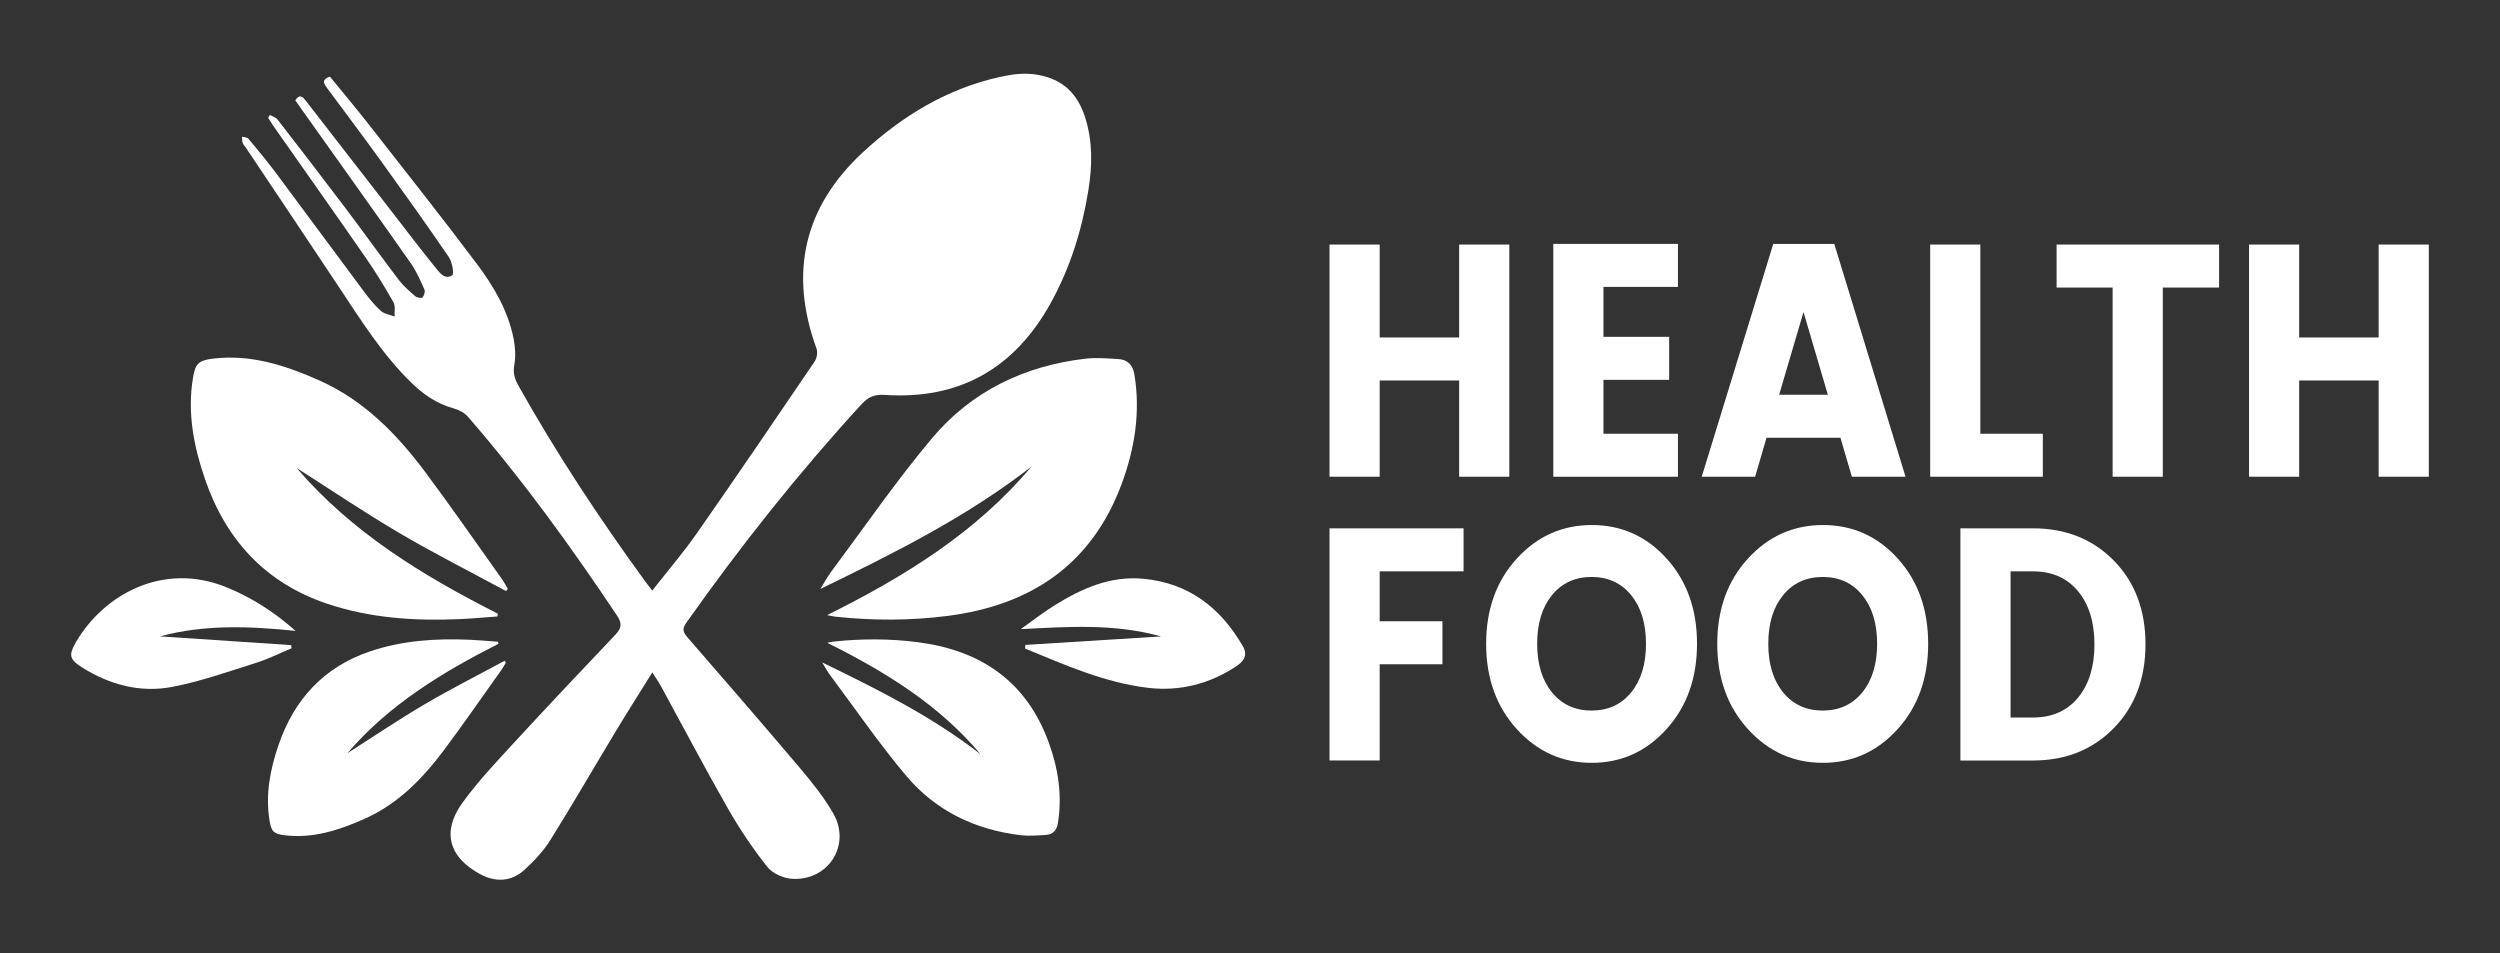 <?xml version="1.0" encoding="utf-8"?>
<!-- Generator: Adobe Illustrator 24.1.2, SVG Export Plug-In . SVG Version: 6.00 Build 0)  -->
<svg version="1.1" id="Calque_1" xmlns="http://www.w3.org/2000/svg" xmlns:xlink="http://www.w3.org/1999/xlink" x="0px" y="0px"
	 viewBox="0 0 1224.56 467.03" style="enable-background:new 0 0 1224.56 467.03;" xml:space="preserve">
<rect x="0" y="0" width="1224.56" height="467.03" fill="#333333" stroke="none"/>
<style type="text/css">
	.st0{fill:#FFFFFF;}
</style>
<g>
	<g>
		<path class="st0" d="M319.48,289.3c7.66-9.79,15.26-18.65,21.91-28.17c19.45-27.85,38.56-55.94,57.64-84.05
			c1.1-1.62,1.57-4.54,0.92-6.34c-13.58-37.24-6.13-69.57,22.97-96.39c19.1-17.61,40.92-30.85,66.64-36.6
			c6.26-1.4,12.41-2.3,19.16-1.03c12.19,2.29,19.07,9.38,22.71,20.51c3.88,11.87,3.61,24.03,1.66,36.11
			c-3.12,19.36-8.92,37.91-18.46,55.15c-17.72,32-44.73,47.43-81.41,44.94c-4.91-0.33-8.04,1.1-11.2,4.55
			c-31.02,33.83-59.48,69.69-85.93,107.18c-1.96,2.77-1.55,4.5,0.48,6.84c18.44,21.27,36.92,42.51,55.09,64.01
			c6,7.09,11.93,14.46,16.52,22.48c8.84,15.45-2.5,33.18-20.36,31.97c-4.2-0.29-9.49-2.68-12.02-5.89
			c-7.07-8.96-13.53-18.53-19.2-28.45c-11.31-19.81-21.92-40.02-32.86-60.04c-1.09-2-2.42-3.86-4.23-6.72
			c-6.24,10.04-12.11,19.25-17.75,28.6c-10.75,17.82-21.15,35.87-32.19,53.51c-3.39,5.42-7.96,10.3-12.71,14.63
			c-6.42,5.85-14.16,6.17-21.79,2.02c-15.23-8.28-18.79-20.75-8.59-34.85c7.48-10.34,16.35-19.73,25.01-29.15
			c16.47-17.9,33.18-35.57,49.93-53.2c2.99-3.15,3.44-5.46,0.87-9.31c-22.61-33.83-46.41-66.77-73.12-97.51
			c-1.67-1.93-4.42-3.36-6.93-4.05c-8.16-2.22-14.79-6.77-20.71-12.54c-14.2-13.85-24.66-30.54-35.52-46.92
			c-15.1-22.77-30.34-45.44-45.52-68.15c-0.56-0.83-1.31-1.59-1.63-2.5s-0.22-1.98-0.31-2.98c1.07,0.31,2.55,0.28,3.14,1
			c4.59,5.5,9.17,11.02,13.46,16.76c14.46,19.36,28.75,38.83,43.2,58.19c2.48,3.33,5.13,6.63,8.2,9.38c1.7,1.52,4.45,1.88,6.73,2.76
			c-0.14-2.34,0.49-5.12-0.55-6.96c-4.18-7.38-8.6-14.65-13.43-21.61c-14.99-21.64-30.21-43.12-45.32-64.67
			c-0.94-1.33-1.76-2.74-2.64-4.12c0.29-0.47,0.57-0.93,0.86-1.4c1.27,0.75,2.92,1.21,3.76,2.29
			c11.12,14.35,22.21,28.74,33.15,43.23c8.83,11.7,17.35,23.64,26.22,35.31c2.29,3.01,5.26,5.55,8.14,8.04
			c0.8,0.69,3.05,1.03,3.5,0.52c0.8-0.9,1.38-2.86,0.92-3.87c-1.97-4.39-3.9-8.91-6.64-12.82c-17.81-25.36-35.84-50.56-53.79-75.82
			c-0.95-1.34-1.9-2.69-2.83-4.02c2.2-3.36,3.71-1.67,5.31,0.39c13.77,17.78,27.55,35.55,41.34,53.32
			c7.25,9.34,14.37,18.78,21.82,27.96c2.05,2.52,4.63,6.45,8.4,4.04c1.01-0.64,0.02-6.47-1.61-8.86
			c-10.89-15.94-22.11-31.65-33.4-47.3c-8.58-11.89-17.41-23.59-26.14-35.37c-1.57-2.12-3.21-4.21,1.23-5.8
			c6.1,7.48,12.42,14.96,18.45,22.66c17.96,22.96,36.07,45.81,53.58,69.12c8.2,10.92,15.22,22.8,17.94,36.5
			c0.83,4.17,1.14,8.71,0.38,12.85c-0.74,4.01,0.17,6.98,2.03,10.3c18.45,32.88,39.17,64.3,61.32,94.78
			C316.44,285.37,317.67,286.92,319.48,289.3z"/>
		<path class="st0" d="M145.3,229.23c26.97,31.5,61.76,52.74,98.5,71.34c-0.05,0.46-0.09,0.92-0.14,1.38
			c-6.12,0.44-12.23,1.03-18.36,1.3c-22.12,0.98-44.04-0.45-65.15-7.56c-30.06-10.13-49.45-31.2-59.67-60.8
			c-5.53-16.01-8.78-32.48-5.99-49.59c1.15-7.08,2.61-8.77,9.85-9.64c18.53-2.23,35.55,3.32,52.1,10.7
			c21.84,9.73,37.96,26.26,51.95,44.99c12.75,17.08,24.88,34.62,37.25,51.97c1.14,1.6,2.06,3.36,3.09,5.04
			c-0.27,0.39-0.54,0.79-0.81,1.18c-17.45-9.44-35.19-18.39-52.28-28.44C178.49,251.02,161.97,239.85,145.3,229.23z"/>
		<path class="st0" d="M405.14,301.31c38.37-19.13,73.11-40.65,100.09-72.78c-31.61,24.63-67.22,42.38-103.38,59.95
			c1.78-2.86,3.36-5.87,5.37-8.56c16.32-21.87,31.8-44.44,49.33-65.3c19.26-22.91,45.04-35.38,74.85-38.9
			c5.37-0.63,10.9-0.17,16.34,0.15c4.52,0.27,7.14,2.86,7.91,7.52c3.03,18.42,0.2,36.22-6.16,53.44
			c-14.62,39.6-44.39,59.58-85.28,64.85c-18.26,2.35-36.52,2.35-54.81,0.4C408.45,301.99,407.51,301.75,405.14,301.31z"/>
		<path class="st0" d="M170.16,368.94c20.24-23.65,46.36-39.59,73.93-53.55c-0.03-0.35-0.07-0.69-0.1-1.04
			c-4.59-0.33-9.18-0.77-13.78-0.98c-16.6-0.74-33.05,0.34-48.9,5.67c-22.56,7.6-37.12,23.42-44.79,45.63
			c-4.15,12.01-6.59,24.38-4.5,37.22c0.87,5.31,1.96,6.58,7.4,7.24c13.91,1.67,26.68-2.5,39.11-8.03
			c16.39-7.3,28.49-19.71,38.99-33.77c9.57-12.82,18.67-25.98,27.96-39.01c0.86-1.2,1.55-2.52,2.32-3.78
			c-0.2-0.3-0.41-0.59-0.61-0.89c-13.1,7.08-26.41,13.81-39.24,21.35C195.07,352.59,182.67,360.97,170.16,368.94z"/>
		<path class="st0" d="M405.19,314.84c28.8,14.36,54.87,30.51,75.13,54.63c-23.73-18.49-50.46-31.81-77.6-45
			c1.34,2.15,2.52,4.4,4.03,6.42c12.25,16.41,23.87,33.36,37.03,49.01c14.46,17.2,33.8,26.56,56.18,29.2
			c4.03,0.48,8.18,0.13,12.27-0.12c3.4-0.2,5.36-2.14,5.93-5.64c2.27-13.82,0.15-27.19-4.63-40.11
			c-10.97-29.72-33.32-44.72-64.01-48.67c-13.71-1.77-27.41-1.76-41.14-0.3C407.68,314.33,406.97,314.51,405.19,314.84z"/>
		<path class="st0" d="M144.79,309.03c-22.33-2.3-44.51-3.25-66.39,2.68c21.41,1.43,42.83,2.86,64.24,4.3
			c0.05,0.52,0.1,1.03,0.15,1.55c-5.76,2.4-11.39,5.25-17.32,7.11c-13.61,4.28-27.17,9.11-41.12,11.79
			c-15.53,2.98-30.45-0.98-43.93-9.39c-6.43-4.01-6.96-6.16-3.17-12.62c13.72-23.41,42.69-39.24,73.36-26.92
			C123.28,292.61,134.47,299.9,144.79,309.03z"/>
		<path class="st0" d="M502.28,315.89c21.86-1.37,43.73-2.73,66.46-4.15c-22.91-6.39-45.56-4.76-68.75-3.57
			c5.49-3.89,10.79-8.07,16.5-11.62c13.32-8.29,27.4-14.6,43.64-13.05c22.19,2.12,37.79,14.17,48.66,33.07
			c2.68,4.66,0.14,7.56-3.48,9.94c-13.01,8.55-27.52,12.2-42.79,10.42c-21.31-2.48-40.82-11.2-60.44-19.27
			C502.16,317.06,502.22,316.48,502.28,315.89z"/>
	</g>
	<g>
		<path class="st0" d="M714.73,119.79h24.57v113.72h-24.57v-47.14H675.8v47.14h-24.57V119.79h24.57v45.52h38.93V119.79z"/>
		<path class="st0" d="M821.9,119.47v21.06h-36.49v24.46h32.18v21.06h-32.18v26.41h36.49v21.06h-61.06V119.47H821.9z"/>
		<path class="st0" d="M907.09,233.52l-5.6-19.12h-36.2l-5.6,19.12h-26.15l35.05-114.05h29.88l34.91,114.05H907.09z M871.47,193.34
			h23.85l-11.92-40.5L871.47,193.34z"/>
		<path class="st0" d="M945.45,119.79h24.57v92.66h30.6v21.06h-55.17V119.79z"/>
		<path class="st0" d="M1007.37,140.85v-21.06h79.59v21.06h-27.58v92.66h-24.57v-92.66H1007.37z"/>
		<path class="st0" d="M1165.12,119.79h24.57v113.72h-24.57v-47.14h-38.93v47.14h-24.57V119.79h24.57v45.52h38.93V119.79z"/>
		<path class="st0" d="M651.23,372.52V258.79h65.66v21.06H675.8v24.46h30.74v21.06H675.8v47.14H651.23z"/>
		<path class="st0" d="M742.96,357.13c-10.01-11.02-15.01-24.95-15.01-41.8c0-16.85,5-30.75,15.01-41.72
			c10.01-10.96,22.27-16.44,36.78-16.44s26.72,5.48,36.63,16.44c9.91,10.96,14.87,24.87,14.87,41.72c0,16.85-4.98,30.78-14.94,41.8
			c-9.96,11.02-22.17,16.52-36.63,16.52C765.2,373.65,752.97,368.14,742.96,357.13z M798.99,339.14c4.84-5.94,7.26-13.88,7.26-23.81
			c0-9.94-2.42-17.87-7.26-23.81c-4.84-5.94-11.3-8.91-19.39-8.91c-8.09,0-14.56,2.97-19.4,8.91c-4.84,5.94-7.26,13.88-7.26,23.81
			c0,9.94,2.42,17.88,7.26,23.81c4.84,5.94,11.3,8.91,19.4,8.91C787.69,348.05,794.15,345.08,798.99,339.14z"/>
		<path class="st0" d="M856.17,357.13c-10.01-11.02-15.01-24.95-15.01-41.8c0-16.85,5-30.75,15.01-41.72
			c10.01-10.96,22.27-16.44,36.78-16.44c14.51,0,26.72,5.48,36.64,16.44c9.91,10.96,14.87,24.87,14.87,41.72
			c0,16.85-4.98,30.78-14.94,41.8c-9.96,11.02-22.17,16.52-36.63,16.52C878.41,373.65,866.17,368.14,856.17,357.13z M912.2,339.14
			c4.84-5.94,7.26-13.88,7.26-23.81c0-9.94-2.42-17.87-7.26-23.81c-4.84-5.94-11.3-8.91-19.39-8.91c-8.09,0-14.56,2.97-19.4,8.91
			c-4.84,5.94-7.26,13.88-7.26,23.81c0,9.94,2.42,17.88,7.26,23.81c4.84,5.94,11.3,8.91,19.4,8.91
			C900.89,348.05,907.36,345.08,912.2,339.14z"/>
		<path class="st0" d="M995.74,258.79c16.09,0,29.31,5.26,39.65,15.79c10.34,10.53,15.52,24.19,15.52,40.99
			c0,16.79-5.17,30.48-15.52,41.07c-10.34,10.59-23.56,15.88-39.65,15.88h-35.49V258.79H995.74z M984.82,351.46h10.92
			c9.38,0,16.76-3.24,22.12-9.72c5.36-6.48,8.05-15.17,8.05-26.08c0-10.91-2.68-19.6-8.05-26.08c-5.37-6.48-12.74-9.72-22.12-9.72
			h-10.92V351.46z"/>
	</g>
</g>
</svg>
